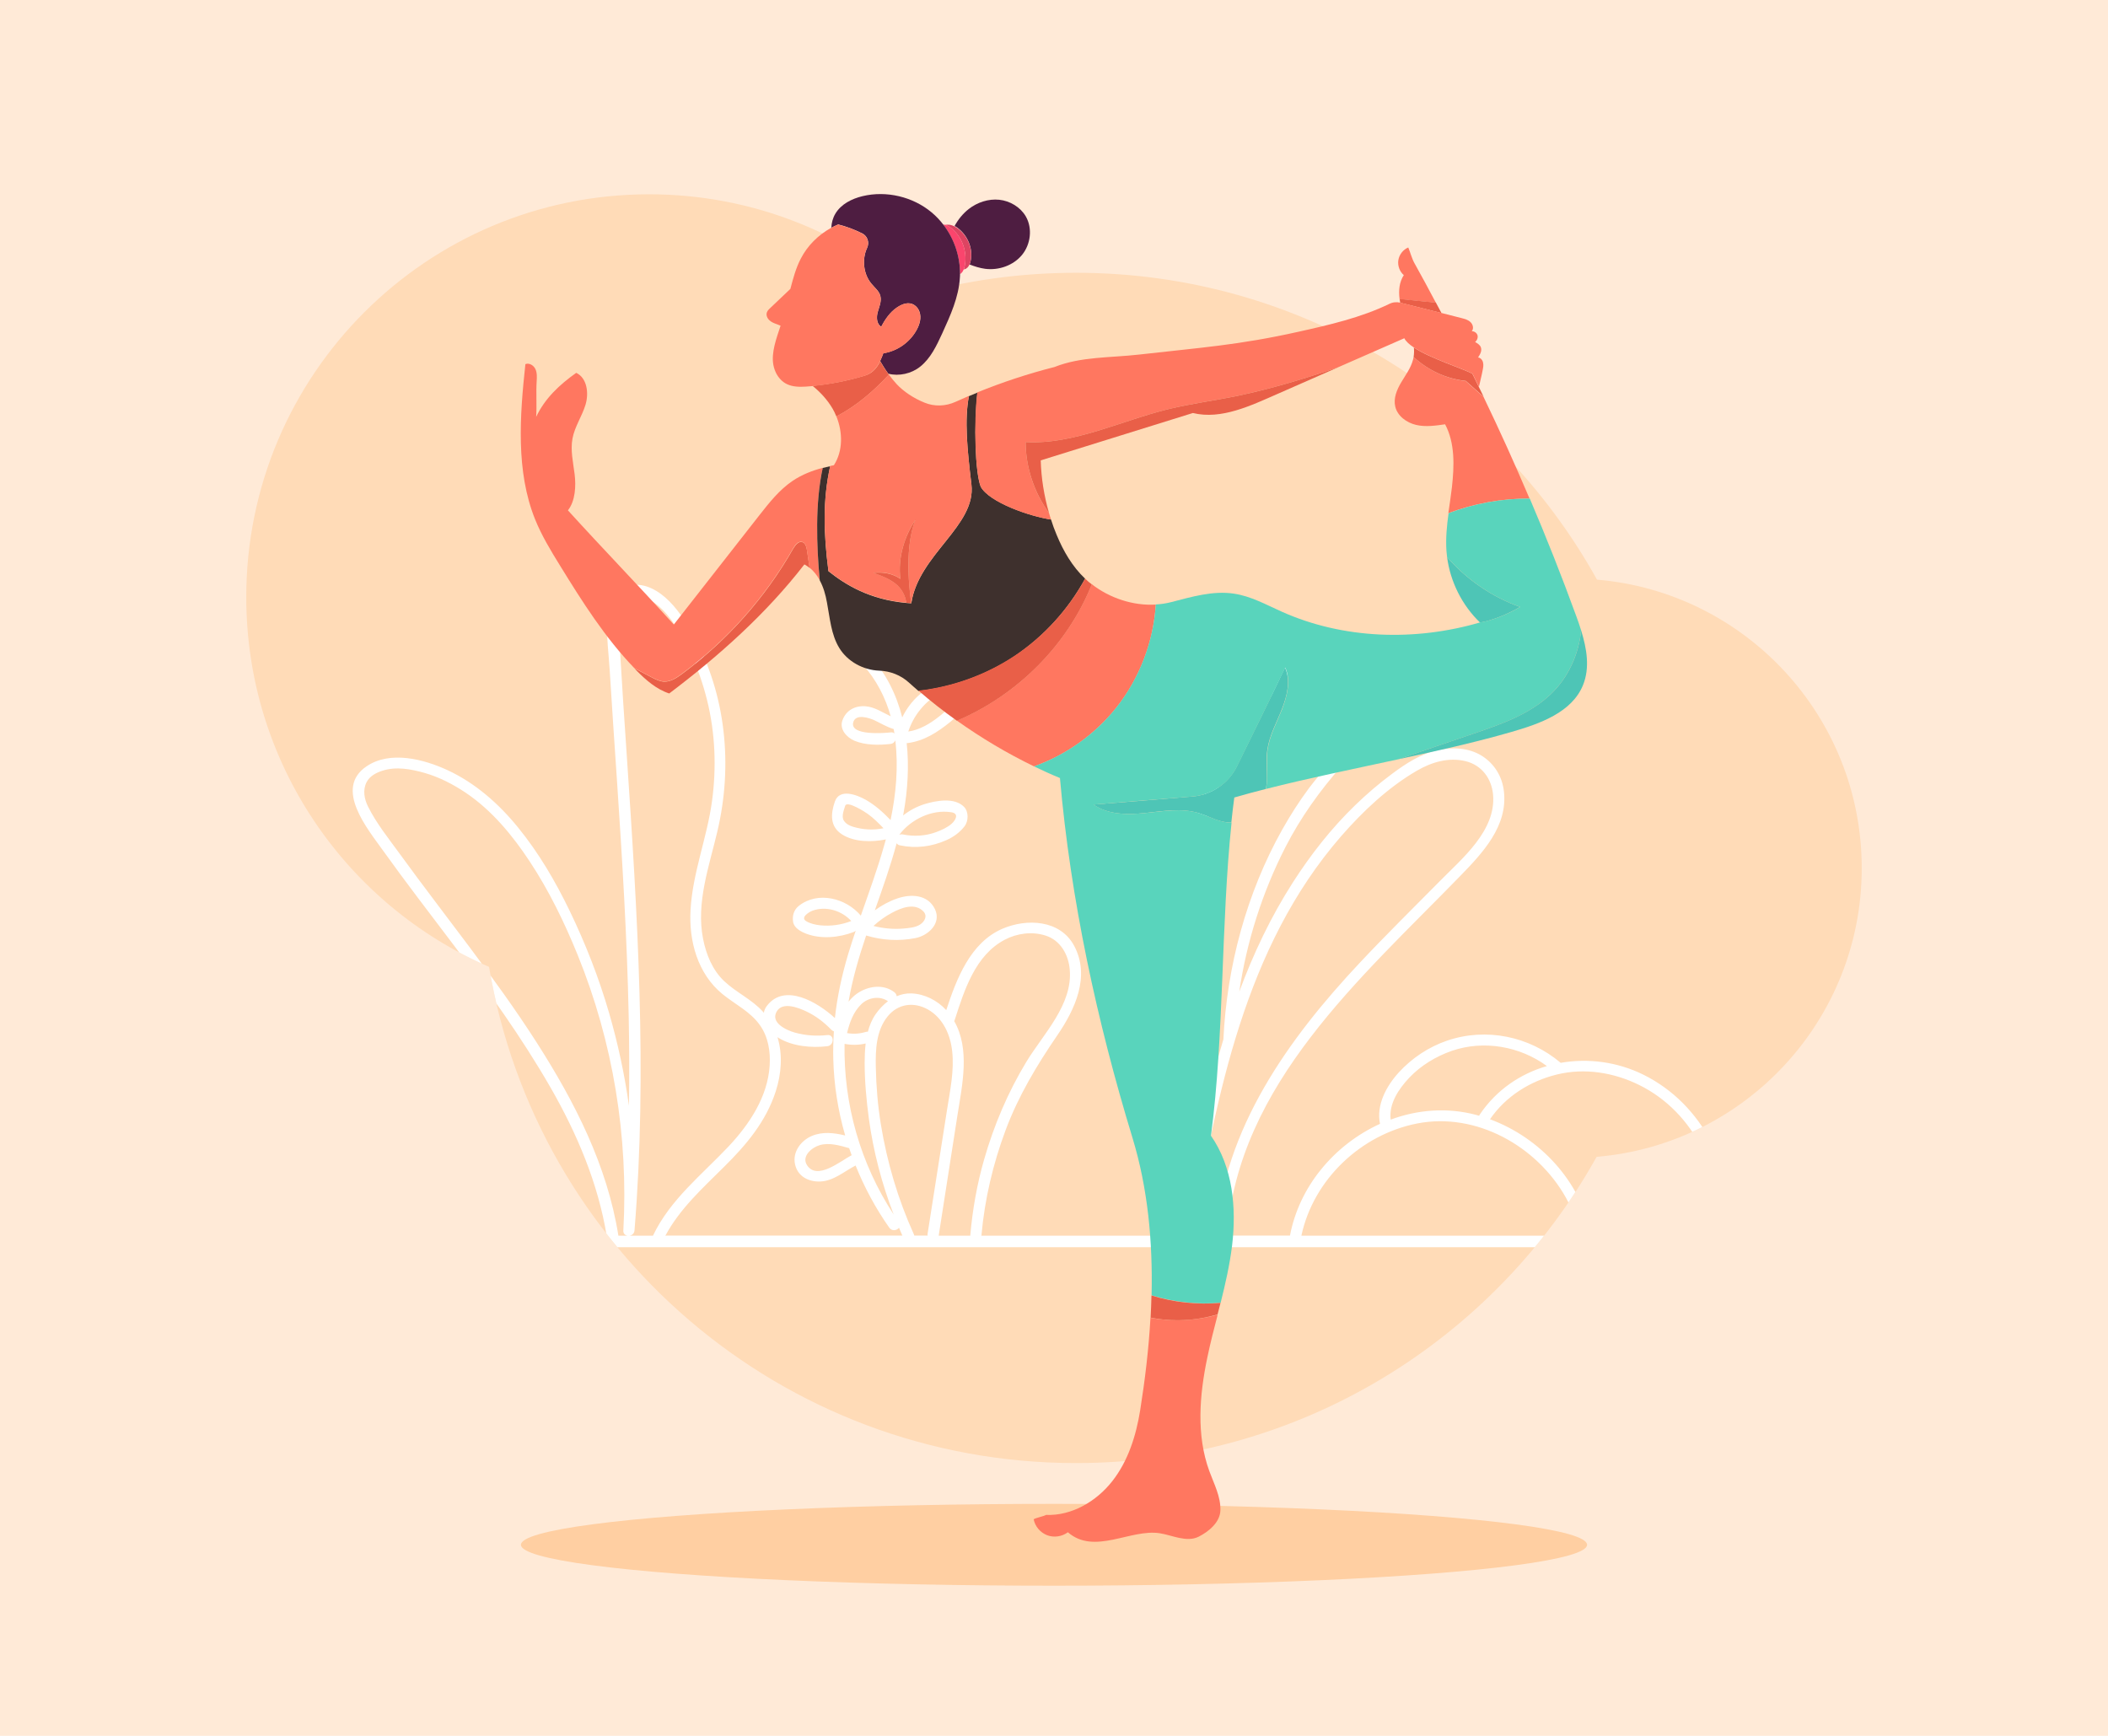 <?xml version="1.0" encoding="utf-8"?>
<!-- Generator: Adobe Illustrator 18.0.0, SVG Export Plug-In . SVG Version: 6.00 Build 0)  -->
<!DOCTYPE svg PUBLIC "-//W3C//DTD SVG 1.1//EN" "http://www.w3.org/Graphics/SVG/1.1/DTD/svg11.dtd">
<svg version="1.1" id="Layer_1" xmlns="http://www.w3.org/2000/svg" xmlns:xlink="http://www.w3.org/1999/xlink" x="0px" y="0px"
	 viewBox="0 0 1700 1400" enable-background="new 0 0 1700 1400" xml:space="preserve">
<g>
	<rect fill="#FFEAD7" width="1700" height="1400"/>
	<path fill="#FFDBB7" d="M1501.4,700.2c0-122.3-93.9-222.6-213.5-232.7C1206,319.9,1048.6,220,867.8,220
		c-44.9,0-88.4,6.2-129.7,17.7c-57.2-50.4-132.4-81-214.6-81c-179.4,0-324.9,145.5-324.9,324.9c0,133.6,80.6,248.3,195.8,298.2
		c38,227.1,235.5,400.2,473.4,400.2c180.6,0,337.8-99.7,419.8-247C1407.4,923,1501.4,822.6,1501.4,700.2z"/>
	<ellipse fill="#FFCFA2" cx="850" cy="1245.9" rx="429.9" ry="33"/>
	<g>
		<defs>
			<path id="SVGID_1_" d="M1501.4,700.2c0-122.3-93.9-222.6-213.5-232.7C1206,319.9,1048.6,220,867.8,220
				c-44.9,0-88.4,6.2-129.7,17.7c-57.2-50.4-132.4-81-214.6-81c-179.4,0-324.9,145.5-324.9,324.9c0,133.6,80.6,248.3,195.8,298.2
				c38,227.1,235.5,400.2,473.4,400.2c180.6,0,337.8-99.7,419.8-247C1407.4,923,1501.4,822.6,1501.4,700.2z"/>
		</defs>
		<clipPath id="SVGID_2_">
			<use xlink:href="#SVGID_1_"  overflow="visible"/>
		</clipPath>
		<path clip-path="url(#SVGID_2_)" fill="#FFFFFF" d="M1591,996.6c-64.9,0-129.9,0-194.8,0c0,0,0-0.1,0-0.1
			c2.6-52.9-22.5-105.8-71-129.8c-20.9-10.3-44.4-13.4-66.6-9.5c0,0-0.1-0.1-0.1-0.1c-25.3-21.4-60.1-28.5-91.5-17.8
			c-14.9,5.1-28.4,14.1-39,25.7c-10.1,11.1-18.2,26.2-15.1,41.4c-18.4,8.4-34.9,21.1-47.7,37c-12.5,15.4-21.2,33.7-24.9,53.1
			c-16.9,0-33.8,0-50.7,0c8.7-122,108.4-208.1,187.9-289.9c18.2-18.7,38.7-40.4,35.3-68.6c-1.4-11.9-7.7-22.1-17.9-28.5
			c-10.5-6.5-23.8-7.1-35.5-4.5c-13.5,2.9-25.6,10.8-36.5,18.9c-10.6,7.8-20.7,16.5-30.2,25.7c-19.1,18.5-35.7,39.7-50,62
			c-17.9,27.9-31.9,57.5-43.3,88.2c6-40.5,18.6-80.1,37.2-116.5c12.3-24,27.7-45.5,45.5-65.7c16.3-18.5,33-40,28.9-66.3
			c-1.6-10.3-6.4-20.3-15.1-26.5c-10.6-7.6-24.2-8-36.3-4.1c-13,4.2-23.5,14-32.4,24.1c-9.1,10.4-17.3,21.6-24.8,33.2
			c-30.6,46.9-48.1,101.6-56.9,156.6c-13.6,86.1-5.2,173.6,3.1,259.8c0.1,0.9,0.4,1.6,0.8,2.2c-52.7,0-105.4,0-158,0
			c0-0.1,0.1-0.3,0.1-0.4c2.6-29,9.3-57.5,19.5-84.8c10.3-27.5,25.1-52.2,41.6-76.3c14.3-20.9,26.8-47.5,13.7-72.2
			c-11.3-21.2-38.3-22.3-58-13.8c-25.8,11.2-36.9,40.3-45.2,65.6c-7.2-7.9-17.5-13.1-28.2-13.5c-4.2-0.1-8.1,0.7-11.8,2.3
			c-0.1-1.2-0.7-2.4-1.9-3.3c-8.9-6.8-21.2-5-30,1.1c-2.7,1.9-4.9,4.1-6.9,6.6c3.1-18.2,8.3-35.9,14.2-53.4
			c12.9,3.9,26.5,4.7,39.7,2.1c10.4-2,21.2-11.9,15.8-23.3c-5.7-12-19.5-12.5-30.6-8.6c-6.4,2.2-12.4,5.5-17.9,9.5
			c6.3-17.9,12.7-35.8,17.6-54.1c0.5,0.8,1.4,1.5,2.7,1.7c12.8,2.7,25.5,1.1,37.4-4.2c5.7-2.5,10.8-6.2,14.6-11.1
			c3.3-4.2,3.5-11.9-0.4-15.8c-7.7-7.8-22.6-5-32-2.1c-6.3,2-12,5.1-17.1,9.1c0.1-0.7,0.3-1.4,0.4-2.1c3.3-18.3,4.5-37.6,2.5-56.3
			c0.3,0,0.5,0,0.8,0c13.3-1.7,24-8.7,34.3-17c8.5-6.9,15.6-18.5,4.9-27.1c-9.9-8-22.1-1.7-30.2,5.5c-5.6,5-10.1,11.1-13.4,17.9
			c-4.6-18.1-12.7-35-25.7-49.3c-3.9-4.3-10.2,2.1-6.4,6.4c11.2,12.4,18.5,26.7,22.8,42c-6.7-3.1-13-7.6-20.6-8.1
			c-8.3-0.5-15.4,3.3-18.3,11.3c-2.7,7.3,3.5,13.9,9.6,16.5c8.9,3.7,19.8,3.7,29.2,2.6c1.9-0.2,3.2-1.4,3.8-2.9
			c2.6,21.2,0.6,43.3-3.8,64.3c-6.1-6.3-12.6-12.2-20.3-16.5c-7-3.9-20.8-9.2-24.6,1.5c-3.5,10.1-4.1,20.3,5.8,26.6
			c9.9,6.3,24.2,6.3,35.3,4c-0.5,1.8-1,3.6-1.5,5.3c-5.4,19-12.2,37.6-18.7,56.2c-11.9-14.2-34.7-20-50-7.9c-4,3.2-5.4,8-4.6,12.9
			c0.8,5.1,6.5,8,10.7,9.6c11.9,4.5,26.5,3.1,38.1-1.4c0.7-0.3,1.3-0.7,1.7-1.1c-2.1,6.2-4.1,12.4-6,18.6
			c-5.1,17-8.9,34.4-10.8,51.9c-14.1-13-40.6-28.5-54.8-9.9c-1.4,1.8-2.2,3.7-2.5,5.6c-0.2-0.2-0.4-0.5-0.6-0.7
			c-8.9-10-21.7-15.6-31.4-24.8c-9.5-9-14.5-21.5-17-34c-5.8-29.2,4.9-58.6,11.5-86.7c6.3-26.7,8.1-54.2,4.9-81.5
			c-3.1-26.6-11-52.4-23.8-75.9c-6.2-11.3-13.5-23-23.3-31.5c-8.4-7.3-20.8-13.3-31.7-8.1c-10.6,5-14,15.9-14.7,26.8
			c-1,13.2,1,27,1.8,40.3c1.8,29.8,3.9,59.6,5.9,89.5c4.2,63,8.1,126,9.4,189.2c0.5,24.1,0.6,48.3,0.2,72.4
			c-3.5-25.3-8.9-50.3-16-74.8c-8.2-28.3-19-55.9-31.8-82.4c-11.5-23.8-24.9-46.7-41.6-67.2c-15.5-19.1-34.5-35.9-57-46.3
			c-19.1-8.8-46.1-15.9-65.1-3.1c-26.7,17.9,0.9,50.7,13.2,68c18.4,25.7,37.7,50.7,56.8,76c27.9,37,55,74.7,78.1,114.8
			c21.5,37.4,38.5,77.4,45.5,120.1c-72.5,0-145,0-217.6,0c-5.8,0-5.8,9,0,9c175.5,0,351,0,526.6,0s351,0,526.6,0
			c88.6,0,177.3,0,265.9,0C1596.8,1005.6,1596.8,996.6,1591,996.6z M767.2,655.1c6.5,1,3.5,6.4,0.2,9.3c-3.4,3-8.1,5.1-12.4,6.7
			c-8.6,3.2-18,3.7-26.9,1.9c-1.1-0.2-2.1-0.1-2.9,0.3C734.6,660.8,751.5,652.6,767.2,655.1z M742,572.5
			c4.8-5.9,12.9-14.1,21.3-11.8c11.5,3.2-2,14.1-6,17.2c-7.2,5.7-15.6,10.8-24.8,12.1C734.6,583.7,737.7,577.8,742,572.5z
			 M718.2,590.7c-5.1,0.6-32.3,2.7-30.2-7.7c1.6-7.9,13.2-4,17.6-1.9c5,2.4,9.7,5.3,15.1,6.9c0.2,1.2,0.4,2.4,0.6,3.6
			C720.6,590.9,719.6,590.5,718.2,590.7z M687.9,666.8c-2.9-0.9-5.7-2.3-7.4-5c-2.1-3.3,0.1-8.6,1.1-11.9c1.4-4.5,16.3,5.1,18.3,6.6
			c4.6,3.3,8.7,7.4,12.6,11.5C704.2,669.7,696,669.2,687.9,666.8z M744.7,735.1c3.5,3.7,0.9,8.2-2.6,10.5c-3.8,2.5-9.2,2.9-13.6,3.3
			c-8.1,0.7-16.2-0.1-24.1-2.1c4.5-4.1,9.4-7.7,14.9-10.6C726.8,732.1,737.8,727.9,744.7,735.1z M661.6,746.3
			c-3.8-0.4-7.9-1.3-11.2-3.2c-5.4-3,1.9-7.5,4.8-8.6c10.9-4,23.6-0.1,31.3,8.3c-0.1,0-0.2,0-0.2,0.1
			C678.2,746,670.1,747.1,661.6,746.3z M810.3,757.9c9.9-5.2,21.9-6.8,32.7-3.4c12.1,3.7,18.7,15.4,19.7,27.5
			c2.5,28.3-21.4,52-35,74.4c-14.9,24.6-26.2,51.3-34.1,78.9c-5.7,19.9-9.3,40.3-11.1,60.9c0,0.1,0,0.3,0,0.4c-8.5,0-17,0-25.5,0
			c5.1-32.5,10.1-65,15.2-97.5c3.9-24.7,10.2-53-2.7-75.6c0.2-0.3,0.4-0.7,0.5-1.1C777.7,798.5,786.5,770.4,810.3,757.9z
			 M748.4,814.2c12.2,7,18.1,20.4,19.5,33.8c1.7,15.6-1.7,31.4-4.1,46.7c-2.6,16.4-5.1,32.7-7.7,49.1c-2.7,17-5.3,34-8,51
			c-0.1,0.6-0.1,1.2,0,1.7c-3.6,0-7.2,0-10.8,0c-0.1-0.3-0.2-0.7-0.3-1c-12.8-28.2-21.6-58-26.6-88.5c-2.5-15.3-3.8-30.9-4.1-46.4
			c-0.3-14,0.3-29.4,9.5-40.8C724.2,809.4,737,807.8,748.4,814.2z M686.8,931.7c-9.3,4.9-27.9,20.6-36,8
			c-4.7-7.3,4.2-14.4,10.2-16.1c7.8-2.3,16.3,0.3,23.8,2.4C685.5,927.9,686.1,929.8,686.8,931.7z M681.1,841.9
			c5.7,1.1,11.4,1,17-0.3c-0.6,5.2-0.8,10.5-0.8,15.5c0,15.1,1.4,30.1,3.4,45.1c3.6,26.4,10.4,52.4,20,77.3
			C693.9,938.7,680.2,890.5,681.1,841.9z M694.5,810c5.7-5.6,15-7.1,21.6-2.5c-3.8,2.9-7.2,6.5-9.9,10.4c-3,4.3-5,9.2-6.3,14.2
			c-0.5-0.1-1.1,0-1.8,0.2c-5,1.5-9.9,1.8-15,0.9C685.2,824.6,688.1,816.3,694.5,810z M505.5,609.9c-2-29.5-4-59-5.7-88.5
			c-0.7-11.3-3-25.1,3.3-35.2c8.1-13,24.6-1.3,31.7,6c9.2,9.5,16,22.2,21.7,34c6,12.2,10.4,25.2,13.7,38.4c6.6,26.5,7.7,54.5,4,81.6
			c-4,29.5-15.6,57.6-17.3,87.5c-1.5,25.2,5.7,51.7,25.8,68.1c10.2,8.3,22.5,14.1,30.2,25.1c6.7,9.5,8.5,21.2,7.8,32.5
			c-1.6,25.2-16.3,47.3-33.1,65.2c-21.6,22.9-47.2,42.9-61,72c-6.3,0-12.6,0-18.9,0c2-0.3,3.8-1.7,4-4.3
			C522.1,864.9,514.1,737.1,505.5,609.9z M432.8,840.8c-33.8-52.8-73.5-101.3-110.3-152c-8.9-12.3-18.9-24.6-25.7-38.3
			c-3.1-6.2-4.4-13.4-1.1-19.8c2.5-4.8,7.7-7.5,12.7-9.1c11.1-3.6,23.2-1.3,34.1,1.8c11.8,3.4,22.8,9.1,33,15.9
			c21.1,14.2,37.8,34.4,51.7,55.5c15.6,23.6,28.1,49.4,38.7,75.5c28.5,70.1,41,146.5,36.8,222c-0.2,2.6,1.4,4,3.4,4.3c0,0,0,0,0.1,0
			c-2.5,0-5,0-7.5,0C489.7,939.9,463.4,888.6,432.8,840.8z M536.6,996.6c11.6-21.7,30-38.3,47.3-55.5c18-17.8,33.8-36.5,41.7-60.9
			c4.6-14.3,5.7-29.7,1.4-43.7c0.3,0.2,0.6,0.4,0.9,0.6c11.2,6.8,26.5,8.2,39.3,6.7c5.7-0.7,5.8-9.7,0-9c-8.9,1-17.5,0.4-26.2-2
			c-6.8-1.9-20.1-8-14.5-17.2c4.8-8,17.8-2.7,23.9,0.2c7.6,3.6,14.2,8.7,20,14.7c0.7,0.7,1.4,1.1,2.1,1.3
			c-0.5,7.4-0.7,14.8-0.5,22.2c0.5,20.9,3.8,41.7,9.6,61.8c-9-2.2-18.3-3.3-27,0.4c-8.8,3.8-15.7,13-13.4,23
			c2.2,9.7,11,14.1,20.4,13.7c10.8-0.5,19.1-8.1,28.4-12.9c7.1,17.7,16.2,34.6,27.2,50.2c2.1,3,6.2,2.2,7.8,0
			c0.9,2.1,1.8,4.2,2.7,6.3c-63.3,0-126.6,0-189.9,0C537.5,996.6,537.1,996.6,536.6,996.6z M1136.5,869.2
			c9.4-9.9,21.5-17.2,34.4-21.7c25.7-8.8,54.8-3.7,76.6,12.3c-21.4,6.2-40.8,19.3-54,38.9c-0.3,0.4-0.5,0.8-0.6,1.2
			c-0.8-0.2-1.6-0.5-2.4-0.7c-23.3-6.2-47.2-4.3-69,3.8C1119.9,890.2,1128,878.2,1136.5,869.2z M1081.4,674.6
			c17.6-20.2,38.1-39.6,61.4-53.1c11.9-6.9,25.5-10.9,39.1-7.6c13.1,3.2,21,14,22.2,27.1c2.5,28.9-25,51.4-43.2,69.9
			c-21.5,21.8-43.4,43.3-64.3,65.6c-57.3,61-109.8,133.9-115.9,220.1c-6.4,0-12.9,0-19.3,0C981.2,883.5,1003.8,764,1081.4,674.6z
			 M985.5,628.2c11.4-25.7,26-50,43.8-71.8c8.9-11,19.1-22,32.7-26.9c12.3-4.4,26.7-2.3,34.6,8.8c15.7,22.2-0.6,49.2-15.3,66.7
			c-8.6,10.2-17.6,20-25.7,30.7c-7.9,10.6-15,21.8-21.5,33.3c-28.8,51.3-44.7,110.5-47.5,169.3c-13.5,45-22.5,91.6-30.7,137.8
			C944.9,859.5,936.7,737.6,985.5,628.2z M1049.5,996.6c9.7-45.3,48-81.6,93.4-90.5c47.7-9.3,96.6,18.4,119.8,59.6
			c5.4,9.6,9.2,20.1,11.5,30.9c-69.9,0-139.9,0-209.8,0C1059.5,996.6,1054.5,996.6,1049.5,996.6z M1283.2,996.6c0-0.4,0-0.9-0.1-1.3
			c-8.5-42.6-41.2-77.7-81.5-92.6c12.7-18.5,32.3-30.8,54-36.1c22.4-5.5,46-1.6,66.4,8.5c45.2,22.4,67.5,72.5,65.1,121.3
			c0,0,0,0.1,0,0.1C1352.6,996.6,1317.9,996.6,1283.2,996.6z"/>
	</g>
	<g>
		<path fill="none" d="M1165.6,342.2c-7.8,1.1-15.8,2.3-23.4,0.5c-7.7-1.8-15-7.1-16.8-14.8c-1.6-6.7,1.3-13.6,4.8-19.5
			c3.5-5.9,7.8-11.5,9.5-18.2c0.2-0.8,0.4-1.6,0.5-2.3c0.4-2.5,0.4-5.1,0.2-7.6c-3.8-2.5-6.6-5-7.8-7.5
			c-17.7,7.8-35.4,15.6-53.1,23.3c-16.3,7.2-32.6,14.3-48.9,21.5c-21.7,9.5-45.5,21.1-68.5,15.5l-122.7,38.2
			c0.4,14.4,2.6,28.7,6.7,42.5c0.5,1.7,1,3.5,1.6,5.2c1.4,4.1,2.9,8.2,4.5,12.3c5.5,13.1,12.8,25.7,23,35.4c0.9,0.8,1.8,1.7,2.7,2.5
			c0.9,0.7,1.8,1.4,2.7,2.1c14.4,11.1,33.4,17.4,51.6,16.4c4.1-0.2,8.1-0.8,12.1-1.8c16.8-4.3,33.9-9.5,51-6.9
			c13.5,2.1,25.7,8.8,38.2,14.4c49.7,22.3,107.9,24,160.2,8.8c-14.5-13.9-24-32.9-26.6-52.8c-0.2-1.6-0.4-3.3-0.5-4.9
			c-0.7-10.2,0.3-20.3,1.7-30.5c0.9-7,2-13.9,2.9-20.9C1173,375.9,1173.7,357.3,1165.6,342.2z"/>
		<path fill="#4E1D41" d="M782.6,211.3c-0.2,0.7-0.4,1.4-0.7,2c4.1,1.6,8.2,2.9,12.6,3.5c11,1.4,22.7-2.7,29.7-11.2
			c7-8.5,8.6-21.4,3.1-31c-4.4-7.6-12.8-12.6-21.5-13.5c-8.7-0.9-17.7,2.1-24.6,7.5c-4.7,3.7-8.5,8.4-11.4,13.7
			c1.5,0.7,2.9,1.7,4.1,2.8C781.5,191.8,784.9,202,782.6,211.3z"/>
		<path fill="#DD4462" d="M769.1,185.7c7.7,7.4,11.1,18.9,8.8,29.4c-0.2,0.7-0.4,1.5-0.7,2.2c0.2,0,0.3,0,0.5-0.1
			c2-0.4,3.3-2,4.1-3.8c0.3-0.7,0.5-1.4,0.7-2c2.3-9.3-1.1-19.5-8.8-26.1c-1.2-1.1-2.6-2-4.1-2.8c-1.1-0.5-2.3-1-3.5-1.2
			c-1.4-0.2-2.8-0.2-4.1,0.2C764.8,182,767.1,183.7,769.1,185.7z"/>
		<path fill="#FA456D" d="M774.2,221.1c1.4-0.8,2.4-2.3,3-3.9c0.3-0.7,0.5-1.5,0.7-2.2c2.3-10.4-1.1-21.9-8.8-29.4
			c-2-1.9-4.3-3.6-7-4.3c-0.2,0-0.4-0.1-0.6-0.1c-0.3-0.1-0.6-0.1-0.9-0.1C769.4,192.5,774.3,206.8,774.2,221.1z"/>
		<path fill="#4E1D41" d="M695.5,188.3c4.2,2.2,5.8,7.3,3.8,11.6c-4.3,9.2-3,21.2,3.5,28.9c2.6,3.2,6.2,5.9,7.2,9.9
			c1.1,4.3-0.9,8.6-2.1,12.9c-1.2,4.2-1,9.7,2.8,11.9c3-5.9,7.1-11.8,12.6-15.5c4.3-2.9,9.8-5.1,14.5-1.7c1.8,1.3,3.1,3.2,3.8,5.3
			c1.6,4.8,0.1,9.9-2.2,14.2c-5.4,10.1-15.7,17.4-27,19.1c-0.7,1.8-1.5,4-2.6,6.3c2.1,3.5,4.2,7,6.6,10.2c8.6,2.2,18.6,0,25.7-5.7
			c8.4-6.7,13.2-16.9,17.7-26.7c6.6-14.5,13.4-29.3,14.3-45.2c0.1-0.9,0.1-1.9,0.1-2.8c0.1-14.4-4.8-28.7-13.6-40
			c-2.7-3.5-5.8-6.8-9.3-9.7c-15.2-12.7-36.5-17.7-55.7-13.1c-8.7,2.1-17.3,6.4-21.9,14.1c-2.1,3.5-3.1,7.4-3.3,11.4
			c1.8-1,3.7-1.9,5.6-2.7C682.7,182.7,689.3,185.2,695.5,188.3z"/>
		<path fill="#E95F48" d="M716.8,302.2c-0.1-0.2-0.3-0.4-0.4-0.6c-2.4-3.3-4.6-6.7-6.6-10.2c-2.3,4.7-5.8,9.6-12.3,11.5
			c-13.8,4.2-27.9,6.9-42.2,8.3c6.4,5.2,11.9,11.2,16.1,18.3c1.2,2,2.2,4.2,3.1,6.4C690.4,327.6,704.6,315.5,716.8,302.2z"/>
		<path fill="#FF7760" d="M709.7,291.3c1.1-2.2,1.9-4.4,2.6-6.3c11.3-1.7,21.6-9,27-19.1c2.3-4.4,3.8-9.4,2.2-14.2
			c-0.7-2.1-2-4-3.8-5.3c-4.7-3.4-10.2-1.3-14.5,1.7c-5.4,3.7-9.5,9.6-12.6,15.5c-3.8-2.2-4-7.7-2.8-11.9c1.2-4.2,3.2-8.6,2.1-12.9
			c-1-4-4.6-6.7-7.2-9.9c-6.5-7.8-7.7-19.8-3.5-28.9c2-4.3,0.4-9.4-3.8-11.6c-6.2-3.2-12.8-5.6-19.6-7.3c-1.9,0.8-3.7,1.7-5.6,2.7
			c-10.3,5.7-19,14.3-24.4,24.8c-4,7.7-6.2,16.1-8.4,24.4c-5.4,5.2-10.8,10.3-16.3,15.5c-1.1,1-2.2,2.1-2.7,3.6
			c-0.7,2.2,0.4,4.7,2.2,6.3c1.7,1.6,4,2.4,6.2,3.2c0.9,0.3,1.8,0.7,2.7,1.1c-3.3,10.1-7.7,21.5-5.8,31.7c0.5,2.5,1.3,4.9,2.6,7.3
			c6.3,11.1,16.6,10.8,27.6,9.8c0.4,0,0.8-0.1,1.2-0.1c14.3-1.4,28.4-4.2,42.2-8.3C703.9,300.9,707.4,296,709.7,291.3z"/>
		<path fill="#E95F48" d="M647.2,437.3c-3.1-1.1-5.8,2.3-7.5,5.2c-22.4,39.4-53.2,74.1-89.7,101.1c-4.3,3.2-9.2,6.4-14.5,6.2
			c-3.5-0.2-6.8-1.8-10-3.5c-4.6-2.4-9.2-4.8-13.8-7.2c0.5,0.5,0.9,1,1.4,1.5c7.7,7.8,16.2,15.3,26.6,18.7
			c40.2-30.4,78.1-64.2,109-104.1c1.5,0.8,2.9,1.8,4.2,2.8c-0.7-4.7-1.4-9.4-2.1-14.2C650.4,441.2,649.6,438.1,647.2,437.3z"/>
		<path fill="#FF7760" d="M663.5,377.3c-8.6,2.3-16.8,5.5-24.1,10.4c-10.9,7.3-19.1,17.8-27.2,28.1c-22.9,29.3-45.9,58.6-68.8,87.9
			c-27.7-30.6-57.7-61.6-85.4-92.1c6-7.5,6.6-19.7,5.4-29.2c-1.2-9.6-3.5-19.3-1.7-28.8c1.8-9.6,7.7-17.9,10.5-27.2
			c2.8-9.3,1.3-21.5-7.5-25.7c-13.5,9.6-25.2,20.5-32.3,35.5c0.6-9-0.2-19.7,0.4-28.7c0.2-3.3,0.4-6.8-1-9.8c-1.4-3-5-5.3-8.1-4
			c-4.5,41.7-7.8,86.3,7.8,125.1c5.3,13.1,12.6,25.2,20.1,37.3c17.9,29.1,36.3,58.2,60,82.8c4.6,2.4,9.2,4.8,13.8,7.2
			c3.1,1.6,6.4,3.3,10,3.5c5.4,0.3,10.2-3,14.5-6.2c36.5-27,67.2-61.6,89.7-101.1c1.6-2.9,4.3-6.2,7.5-5.2c2.5,0.8,3.2,3.9,3.6,6.5
			c0.7,4.7,1.4,9.4,2.1,14.2c3.5,2.8,6.1,6.2,8.2,10C658.5,440.1,657.3,405.5,663.5,377.3z"/>
		<path fill="#3E302D" d="M875.1,466.7c-10.3-9.7-17.6-22.3-23-35.4c-1.7-4-3.2-8.1-4.5-12.3c-17-2.5-49.9-13.9-56.7-26.5
			c-4.5-11.4-5.6-50.9-2.6-75.9c-2.3,0.9-4.6,1.9-6.9,2.9c-3.7,19.3-1.4,42.7,2,71.3c4,33.2-42.5,56.3-48.5,95.8
			c-1.4-0.1-2.7-0.2-4-0.3c-29.7-2.7-49.1-14.7-62.8-25.6c-4-31.3-4.6-57.3,1.4-84.7c-2,0.4-4,0.9-6,1.4c-6.2,28.3-5,62.9-2.4,90.7
			c2.9,5.3,4.7,11.5,5.8,17.8c2.4,12.6,3.3,25.9,10,36.8c6.7,10.9,19.3,17.7,32.1,18.2c8.9,0.3,17.4,3.6,24,9.6
			c2.5,2.3,5.1,4.5,7.7,6.8c27.4-3.1,54.2-12.7,77.2-27.9C841.7,513.4,861.5,491.7,875.1,466.7z"/>
		<path fill="#FF7760" d="M1140.6,212.1c-2-3.6-3.3-8.7-4.9-12.5c-4.2,1.7-7.3,5.8-8,10.2c-0.7,4.4,1,9.2,4.4,12.1
			c-3.7,5.7-4.3,12.5-3.4,19.3c9.8,1,19.5,2,29.3,3C1152.3,233.4,1146.5,222.7,1140.6,212.1z"/>
		<path fill="#FF7760" d="M1140,287.9c-0.1,0.8-0.3,1.6-0.5,2.3c-1.7,6.6-6,12.3-9.5,18.2c-3.5,5.9-6.4,12.8-4.8,19.5
			c1.8,7.7,9.2,13,16.8,14.8c7.7,1.8,15.7,0.6,23.4-0.5c8.1,15.2,7.4,33.7,5.5,50.8c-0.8,7-1.9,13.9-2.9,20.9
			c20.8-7.9,43.2-11.9,65.5-11.8c-11.7-27.6-24.1-55-37.1-82c-4.8-4.3-9.6-8.6-14.4-12.8C1166.5,305.6,1151.5,298.6,1140,287.9z"/>
		<path fill="#E95F48" d="M1140,287.9c11.5,10.7,26.5,17.7,42.1,19.3c4.8,4.2,9.6,8.5,14.4,12.8c-3-6.2-6-12.4-9.1-18.6
			c-8.4-4.4-33.8-12.3-47.2-21.1C1140.5,282.8,1140.4,285.4,1140,287.9z"/>
		<path fill="#E95F48" d="M1162.5,252.5c-1.5-2.8-3-5.6-4.5-8.4c-9.8-1-19.5-2-29.3-3c0.1,1,0.3,2,0.5,3.1c0.1,0,0.1,0,0.2,0
			C1140.5,247,1151.5,249.8,1162.5,252.5z"/>
		<path fill="#FF7760" d="M668.1,460.5c13.7,11,33.1,22.9,62.8,25.6c-0.5-3.1-1.4-6.1-3-8.8c-4.9-8.4-14.3-11.9-23.5-15.4
			c7.5-0.9,15.6,0.5,21.7,4.9c-2.1-16.6,3-33.9,12.3-47.9c-10.5,25-3.5,67.5-3.5,67.5c6-39.5,52.5-62.5,48.5-95.8
			c-3.4-28.6-5.8-52-2-71.3c-3.5,1.5-7.1,3.1-10.6,4.7c-8,3.7-17.2,4.1-25.3,0.7c-8.7-3.5-16.9-9-22.3-14.8
			c-2.3-2.5-4.4-5.1-6.4-7.8c-12.2,13.4-26.4,25.4-42.3,33.7c5.2,12.8,5.4,27.9-2,39.4c-1,0.2-2,0.4-3,0.6
			C663.5,403.2,664.1,429.2,668.1,460.5z"/>
		<path fill="#E95F48" d="M738.4,419c-9.3,14-14.4,31.2-12.3,47.9c-6.1-4.4-14.2-5.7-21.7-4.9c9.1,3.4,18.6,6.9,23.5,15.4
			c1.6,2.7,2.5,5.7,3,8.8c1.3,0.1,2.6,0.2,4,0.3C734.9,486.5,727.9,444,738.4,419z"/>
		<path fill="#4EC5B6" d="M1225.9,489.5c-22.5-7.9-43.1-22.1-58.9-40.2c2.6,19.9,12.1,38.9,26.6,52.8
			C1203.4,500.5,1216.3,495.2,1225.9,489.5z"/>
		<path fill="#FF7760" d="M790.9,392.5c6.8,12.7,39.7,24.1,56.7,26.5c-0.6-1.7-1.1-3.4-1.6-5.2c-12.1-16.5-18.8-36.9-18.9-57.3
			c38.5,2.4,78-17.6,115.5-26.6c18.5-4.5,37.5-6.9,56.2-10.8c26.2-5.5,53.9-13.8,80.6-23c17.7-7.8,35.4-15.6,53.1-23.3
			c1.2,2.5,4.1,5.1,7.8,7.5c13.4,8.8,38.9,16.7,47.2,21.1c0,0,0,0,0,0l5.2,10.6c0.9-4.5,2.2-9,3-13.5c0.4-2,0.8-4.1,0.3-6.1
			c-0.4-2-2-3.9-4-4.1c1.7-2.6,3.3-5.4,2.2-8.3c-0.8-2-2.8-3.1-4.6-4.2c1.6-1.2,2.5-3.6,1.9-5.5c-0.6-1.9-2.6-3.2-4.6-3.2
			c1.8-2,1-5.4-1-7.3s-4.7-2.6-7.4-3.3c-5.4-1.4-10.7-2.7-16.1-4.1c-11-2.8-22-5.5-33-8.3c-0.1,0-0.1,0-0.2,0c-2.9-0.7-6-0.4-8.8,1
			c-22.9,11.1-48.6,17-73.4,22.5c-48.3,10.8-79.5,12.8-128.7,18.4c-22.7,2.6-46.6,1.5-67.9,10c-21.3,5.4-42.1,12.3-62.3,20.5
			C785.2,341.6,786.4,381,790.9,392.5z"/>
		<path fill="#E95F48" d="M962,333.1c23,5.6,46.8-6,68.5-15.5c16.3-7.2,32.6-14.3,48.9-21.5c-26.7,9.2-54.4,17.5-80.6,23
			c-18.7,3.9-37.6,6.3-56.2,10.8c-37.5,9-77,29-115.5,26.6c0.1,20.5,6.9,40.8,18.9,57.3c-4-13.8-6.3-28.2-6.7-42.5L962,333.1z"/>
		<path fill="#FF7760" d="M900.3,570.7c18.7-23.6,29.9-53,31.8-83.1c-18.2,1.1-37.2-5.2-51.6-16.4c-19.7,49.1-60.1,89.5-108.8,110
			c19.7,14,40.5,26.4,62.2,36.9C859.8,608.9,883.1,592.3,900.3,570.7z"/>
		<path fill="#4EC5B6" d="M1022.1,604.3c1.7-11.3,7.4-21.5,11.6-32.2c4.2-10.6,7.4-23.2,2.6-33.7c-12.5,26.4-25.8,53-38.7,79.4
			c-6.8,14-20.4,23.3-35.9,24.6c-26.6,2.2-52.9,4.4-79.9,6.5c11.8,8.3,27.4,8.3,41.7,6.8c14.3-1.5,29.1-4.1,42.9,0
			c6.1,1.8,11.7,4.8,17.8,6.5c2.8,0.8,5.8,1.2,8.8,1.2c0.7-6.8,1.5-13.5,2.4-20.2c8.3-2.4,16.8-4.7,25.5-6.9
			c0.5-2.8,0.7-5.6,0.8-8.4C1021.8,620,1020.9,612.1,1022.1,604.3z"/>
		<path fill="#59D4BC" d="M1250.8,559.7c14-13.4,22.4-32.1,24.3-51.3c-1.2-4-2.6-7.9-4-11.7c-11.6-31.9-24.1-63.4-37.4-94.6
			c-22.3-0.1-44.6,3.9-65.5,11.8c-1.4,10.1-2.4,20.3-1.7,30.5c0.1,1.6,0.3,3.3,0.5,4.9c15.8,18.1,36.5,32.4,58.9,40.2
			c-9.5,5.7-22.5,11-32.3,12.5c-52.3,15.3-110.4,13.6-160.2-8.8c-12.5-5.6-24.7-12.4-38.2-14.4c-17.1-2.6-34.3,2.6-51,6.9
			c-4,1-8,1.6-12.1,1.8c-1.9,30-13.1,59.5-31.8,83.1c-17.1,21.6-40.5,38.2-66.4,47.5c6.9,3.3,13.8,6.5,20.9,9.4
			c8.6,98,29.8,196.1,58.5,290.2c12.4,40.7,16.4,83.8,15.4,127c17.9,5.5,37,7.6,55.7,6c3.8-15.2,7.3-30.5,9.2-46
			c3.7-30.6,0.6-63.4-17-88.7c10.7-81.3,8-170.1,16.6-252.6c-2.9,0.1-6-0.4-8.8-1.2c-6.1-1.7-11.8-4.7-17.8-6.5
			c-13.8-4.1-28.5-1.4-42.9,0c-14.3,1.5-29.9,1.5-41.7-6.8c26.9-2.2,53.2-4.4,79.9-6.5c15.5-1.3,29.1-10.6,35.9-24.6
			c12.9-26.5,26.2-53.1,38.7-79.4c4.7,10.4,1.5,23-2.6,33.7c-4.2,10.6-9.9,20.9-11.6,32.2c-1.1,7.8-0.3,15.7-0.5,23.6
			c-0.1,2.8-0.3,5.6-0.8,8.4c33.8-8.6,70.5-16.1,106.6-23.9c20.3-6.9,40.6-13.8,60.8-20.7C1210.7,584.1,1233.8,576.1,1250.8,559.7z"
			/>
		<path fill="#4EC5B6" d="M1275.1,508.4c-1.9,19.2-10.3,37.9-24.3,51.3c-17,16.3-40.1,24.4-62.5,32c-20.3,6.9-40.6,13.8-60.8,20.7
			c31.9-6.9,63.2-13.9,91.5-22.1c22.9-6.6,48.6-15.7,57.6-37.7C1282.3,538.6,1279.7,523.2,1275.1,508.4z"/>
		<path fill="#FF7760" d="M927.8,1062.8c-1.4,25.1-4.4,50.1-8.3,74.6c-3.3,20.5-9.7,40.9-22.5,57.2c-12.8,16.3-32.6,28-53.3,27.2
			c-2.6,1.3-7.5,2.1-10.1,3.5c1.1,5.8,5.4,10.8,10.9,12.9s12,1.1,16.7-2.4c21.4,18.6,50.5-2.9,74.1,0.8c9.8,1.5,21.7,7.6,31.3,2.8
			c8.2-4.1,17.4-11.7,17.6-21.4c0.3-11-5.2-21.3-9-31.7c-10.5-28.9-7.9-61-1.6-91.2c2.4-11.7,5.4-23.2,8.4-34.8
			C964.4,1065.3,945.7,1066.2,927.8,1062.8z"/>
		<path fill="#E95F48" d="M928.6,1044.8c-0.1,6-0.4,12-0.7,17.9c17.9,3.5,36.6,2.6,54-2.6c0.8-3.1,1.6-6.2,2.4-9.3
			C965.5,1052.4,946.5,1050.4,928.6,1044.8z"/>
		<path fill="#E95F48" d="M880.5,471.3c-0.9-0.7-1.8-1.4-2.7-2.1c-0.9-0.8-1.8-1.6-2.7-2.5c-13.7,25-33.4,46.7-57.2,62.4
			c-23,15.2-49.8,24.8-77.2,27.9c9.9,8.6,20.3,16.7,31,24.3C820.4,560.7,860.8,520.4,880.5,471.3z"/>
	</g>
</g>
</svg>
